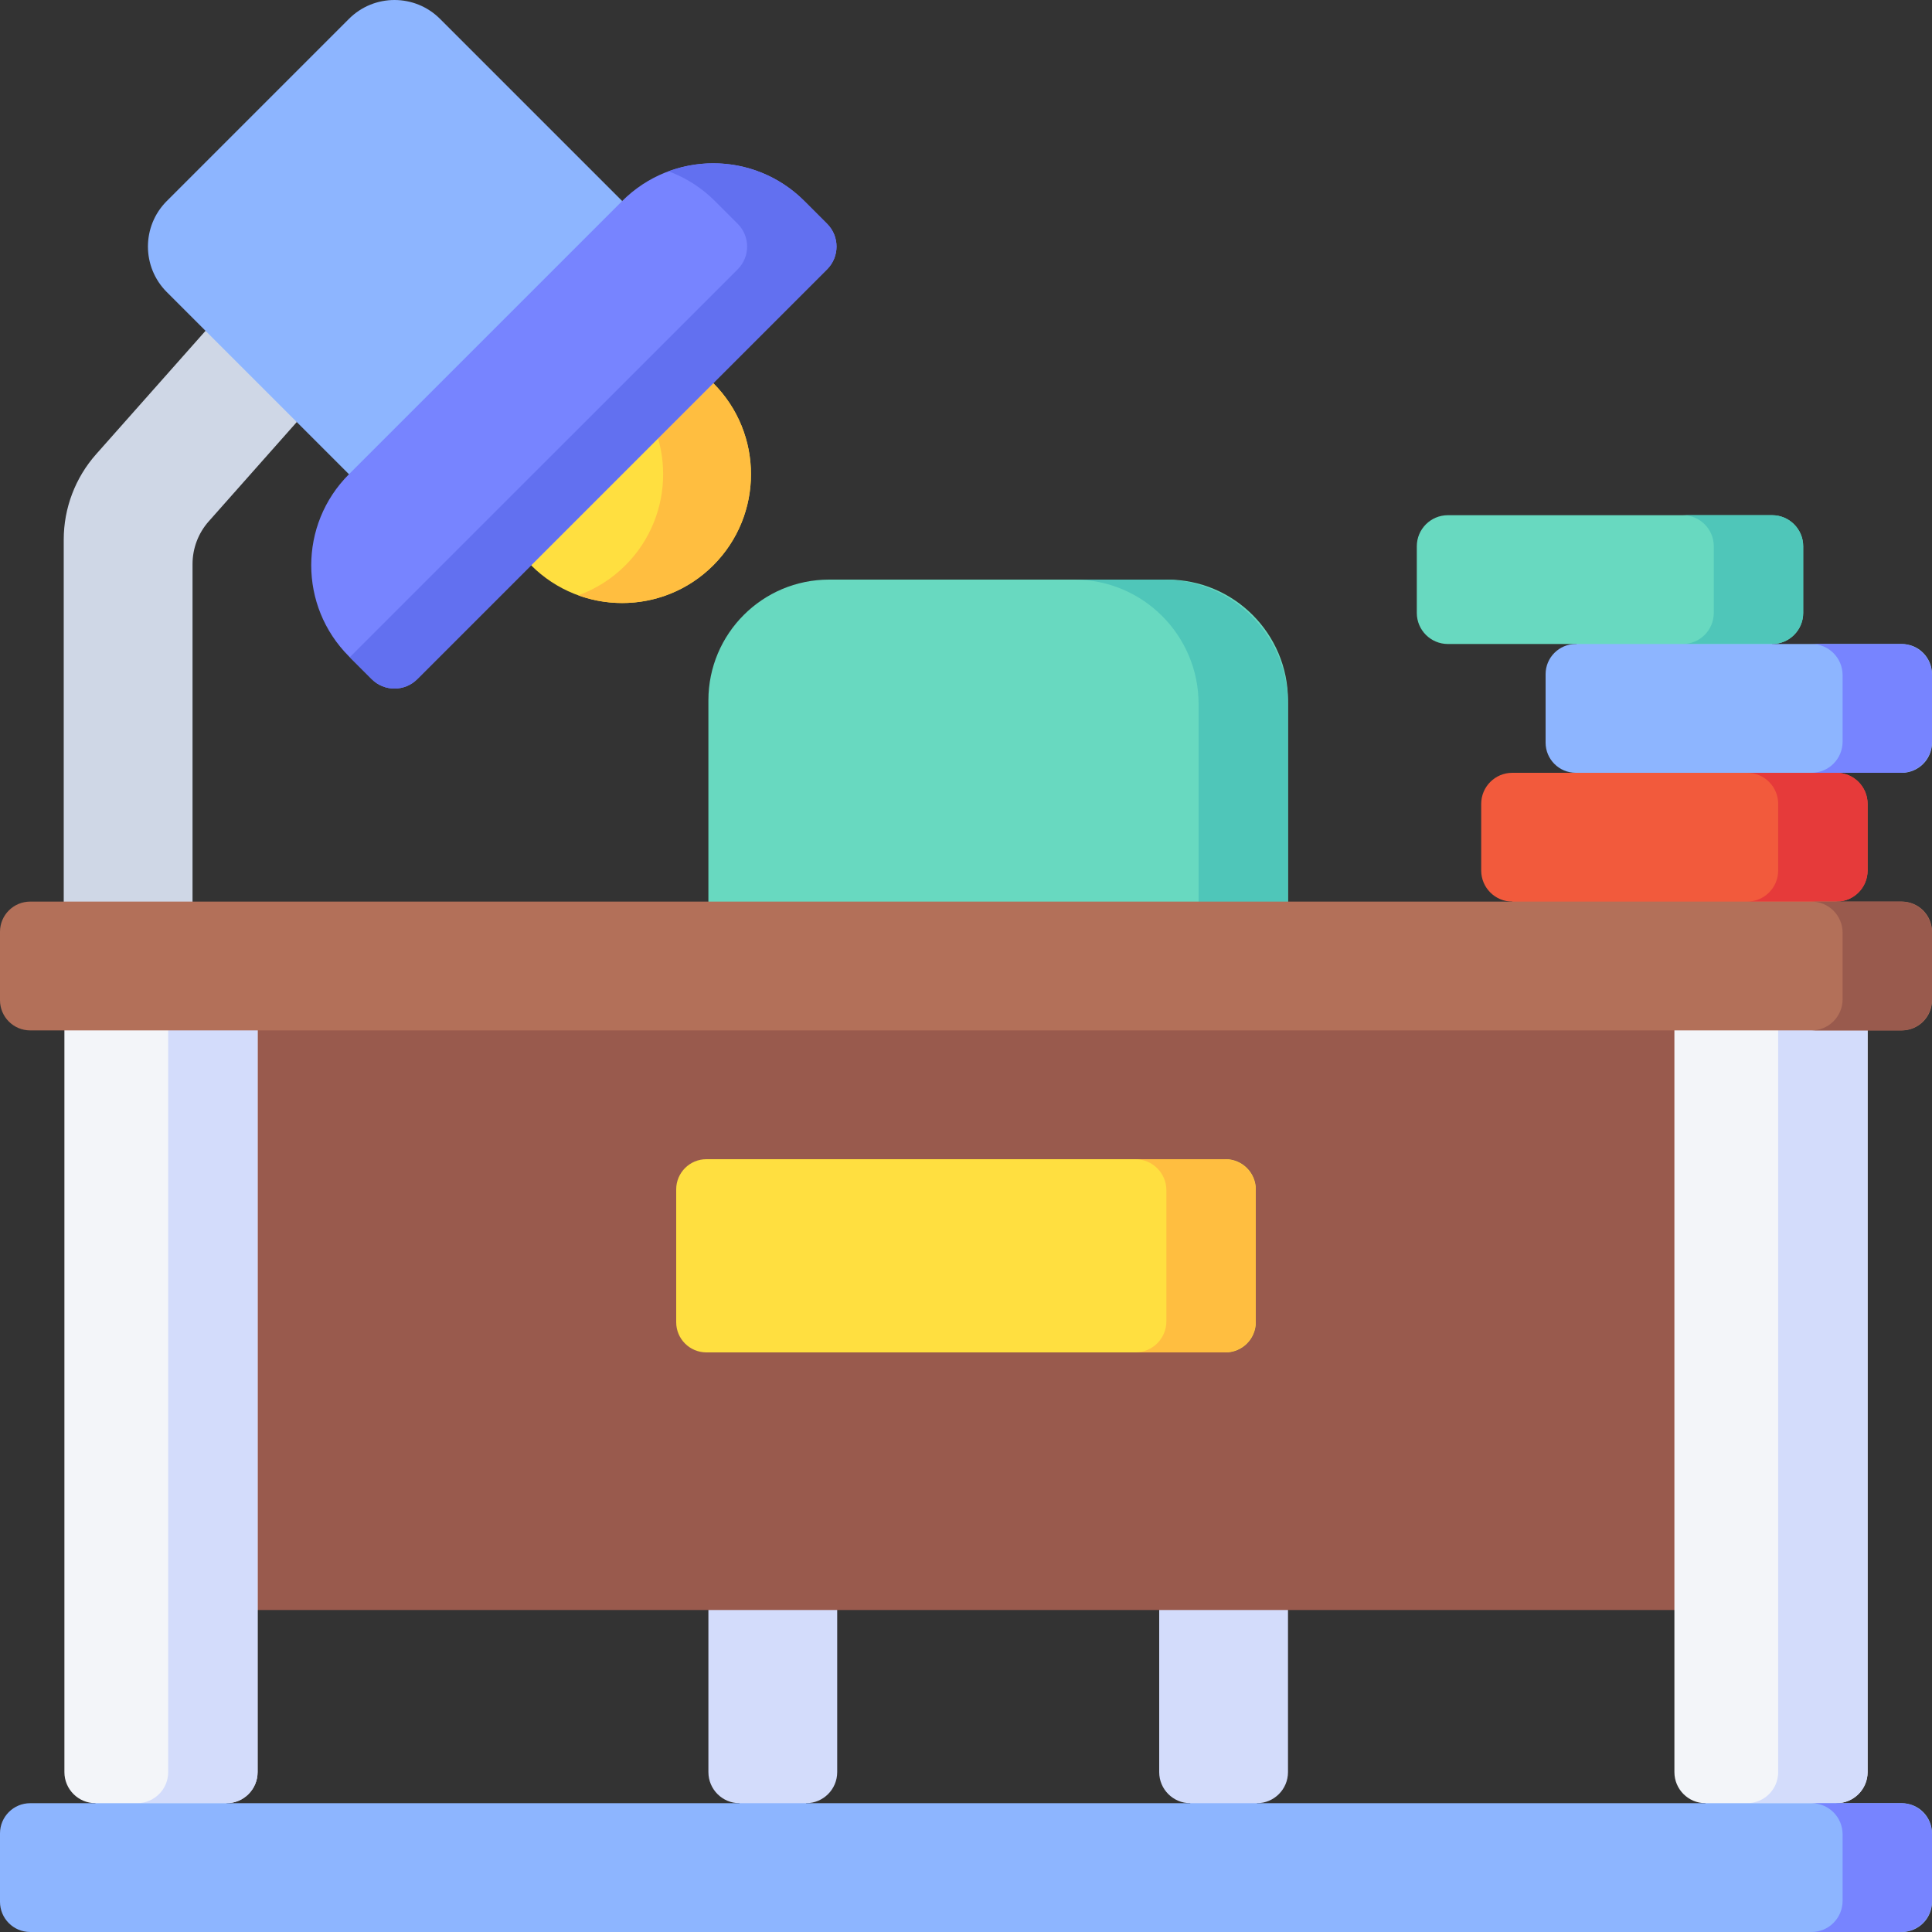 <svg id="Capa_1" enable-background="new 0 0 512 512" height="512" viewBox="0 0 512 512" width="512" xmlns="http://www.w3.org/2000/svg"><rect x="0" y="0" width="512" height="512" fill="#333333" stroke="none"/><g><g><g><path d="m78.648 111.85-23.329 26.314c-2.768 3.122-4.296 7.15-4.296 11.322v97.93h-34.134v-104.407c0-8.344 3.057-16.4 8.592-22.644l28.987-32.695 16.958 4.703z" fill="#cfd7e6"/></g><g><path d="m189.02 101.542c13.33 13.33 13.33 34.942 0 48.272s-34.942 13.33-48.272 0l17.924-53.75z" fill="#ffdf40"/><path d="m189.02 101.542-30.348-5.478-1.322 3.963 8.391 1.515c13.33 13.33 13.33 34.942 0 48.272-3.656 3.656-7.937 6.302-12.497 7.953 12.067 4.368 26.101 1.721 35.775-7.953 13.331-13.33 13.331-34.942.001-48.272z" fill="#ffbe40"/><path d="m92.476 125.678-48.272-48.271c-6.665-6.665-6.665-17.471 0-24.136l48.272-48.272c6.665-6.665 17.471-6.665 24.136 0l48.272 48.272-26.489 50.778z" fill="#8db5ff"/><path d="m213.156 53.271c-13.33-13.33-34.942-13.33-48.272 0l-72.408 72.408c-13.33 13.33-13.33 34.942 0 48.272l6.034 6.034c3.332 3.332 8.736 3.332 12.068 0l108.612-108.612c3.333-3.333 3.333-8.736 0-12.068z" fill="#7784ff"/><path d="m219.19 59.305-6.034-6.034c-9.73-9.73-23.87-12.349-35.983-7.875 4.482 1.656 8.689 4.274 12.289 7.875l6.034 6.034c3.332 3.333 3.332 8.735 0 12.068l-102.799 102.798 5.813 5.813c3.333 3.332 8.736 3.332 12.068 0l108.612-108.611c3.332-3.333 3.332-8.736 0-12.068z" fill="#6270f0"/></g></g><path d="m341.333 247.415h-153.6v-61.815c0-17.673 14.327-32 32-32h89.6c17.673 0 32 14.327 32 32z" fill="#68d9c0"/><path d="m308.367 153.6h-23.694c18.207 0 32.966 14.759 32.966 32.966v60.849h23.694v-60.849c0-18.207-14.759-32.966-32.966-32.966z" fill="#4fc6b9"/><g fill="#d3dcfb"><path d="m195.975 480.451v-2.584c-4.551 0-8.241-3.69-8.241-8.241v-47.079h34.133v47.079c0 4.551-3.69 8.241-8.241 8.241v2.584z"/><path d="m315.441 480.451v-2.584c-4.552 0-8.241-3.69-8.241-8.241v-47.079h34.133v47.079c0 4.551-3.69 8.241-8.241 8.241v2.584z"/></g><g><path d="m61.296 258.576h389.408v168.091h-389.408z" fill="#995a4d"/><g><path d="m417.84 173.586v-2.919h-34.132c-4.552 0-8.241-3.69-8.241-8.241v-17.65c0-4.552 3.69-8.242 8.241-8.242h85.917c4.551 0 8.241 3.69 8.241 8.242v17.65c0 4.551-3.69 8.241-8.241 8.241v2.919z" fill="#68d9c0"/><path d="m469.625 136.533h-23.694c4.552 0 8.241 3.69 8.241 8.242v17.65c0 4.552-3.69 8.241-8.241 8.241h23.694c4.551 0 8.241-3.69 8.241-8.241v-17.65c.001-4.552-3.689-8.242-8.241-8.242z" fill="#4fc6b9"/><path d="m400.775 240.676v-1.743c-4.552 0-8.242-3.69-8.242-8.241v-17.65c0-4.552 3.69-8.241 8.242-8.241h17.066v-3.271h68.851v3.271c4.552 0 8.241 3.69 8.241 8.241v17.65c0 4.552-3.69 8.241-8.241 8.241v1.743z" fill="#f25a3c"/><path d="m486.692 204.8h-23.694c4.552 0 8.241 3.69 8.241 8.241v17.65c0 4.552-3.69 8.241-8.241 8.241h23.694c4.552 0 8.241-3.69 8.241-8.241v-17.65c0-4.551-3.69-8.241-8.241-8.241z" fill="#e63a3a"/><path d="m504 204.8h-86.4c-4.418 0-8-3.582-8-8v-18.133c0-4.418 3.582-8 8-8h86.4c4.418 0 8 3.582 8 8v18.133c0 4.418-3.582 8-8 8z" fill="#8db5ff"/><path d="m503.759 170.667h-23.694c4.552 0 8.241 3.69 8.241 8.242v17.65c0 4.552-3.69 8.241-8.241 8.241h23.694c4.551 0 8.241-3.69 8.241-8.241v-17.65c0-4.552-3.69-8.242-8.241-8.242z" fill="#7784ff"/></g><path d="m451.975 485.387v-7.52c-4.552 0-8.241-3.69-8.241-8.241v-202.466h51.2v202.465c0 4.551-3.69 8.241-8.241 8.241v7.52h-34.718z" fill="#f3f5f9"/><path d="m471.239 267.16v202.465c0 4.552-3.69 8.241-8.241 8.241h23.694c4.552 0 8.241-3.69 8.241-8.241v-202.465z" fill="#d3dcfb"/><path d="m25.308 485.387v-7.52c-4.552 0-8.241-3.69-8.241-8.241v-202.466h51.2v202.465c0 4.551-3.69 8.241-8.242 8.241v7.52h-34.717z" fill="#f3f5f9"/><path d="m44.572 267.16v202.465c0 4.552-3.69 8.241-8.241 8.241h23.694c4.552 0 8.242-3.69 8.242-8.241v-202.465z" fill="#d3dcfb"/><path d="m504 273.067h-496c-4.418 0-8-3.582-8-8v-18.133c0-4.418 3.582-8 8-8h496c4.418 0 8 3.582 8 8v18.133c0 4.418-3.582 8-8 8z" fill="#b37059"/><path d="m503.759 238.933h-23.694c4.552 0 8.241 3.69 8.241 8.242v17.651c0 4.551-3.69 8.241-8.241 8.241h23.694c4.551 0 8.241-3.69 8.241-8.241v-17.651c0-4.552-3.69-8.242-8.241-8.242z" fill="#995a4d"/></g><path d="m504 477.867h-496c-4.418 0-8 3.582-8 8v18.133c0 4.418 3.582 8 8 8h496c4.418 0 8-3.582 8-8v-18.133c0-4.419-3.582-8-8-8z" fill="#8db5ff"/><path d="m324.8 358.4h-137.6c-4.418 0-8-3.582-8-8v-35.2c0-4.418 3.582-8 8-8h137.6c4.418 0 8 3.582 8 8v35.2c0 4.418-3.582 8-8 8z" fill="#ffdf40"/><path d="m503.759 477.867h-23.694c4.552 0 8.241 3.69 8.241 8.241v17.651c0 4.552-3.69 8.241-8.241 8.241h23.694c4.551 0 8.241-3.69 8.241-8.241v-17.651c0-4.552-3.69-8.241-8.241-8.241z" fill="#7784ff"/><path d="m324.559 307.2h-23.694c4.552 0 8.241 3.69 8.241 8.242v34.717c0 4.552-3.69 8.241-8.241 8.241h23.694c4.552 0 8.241-3.69 8.241-8.241v-34.717c0-4.552-3.69-8.242-8.241-8.242z" fill="#ffbe40"/></g></svg>